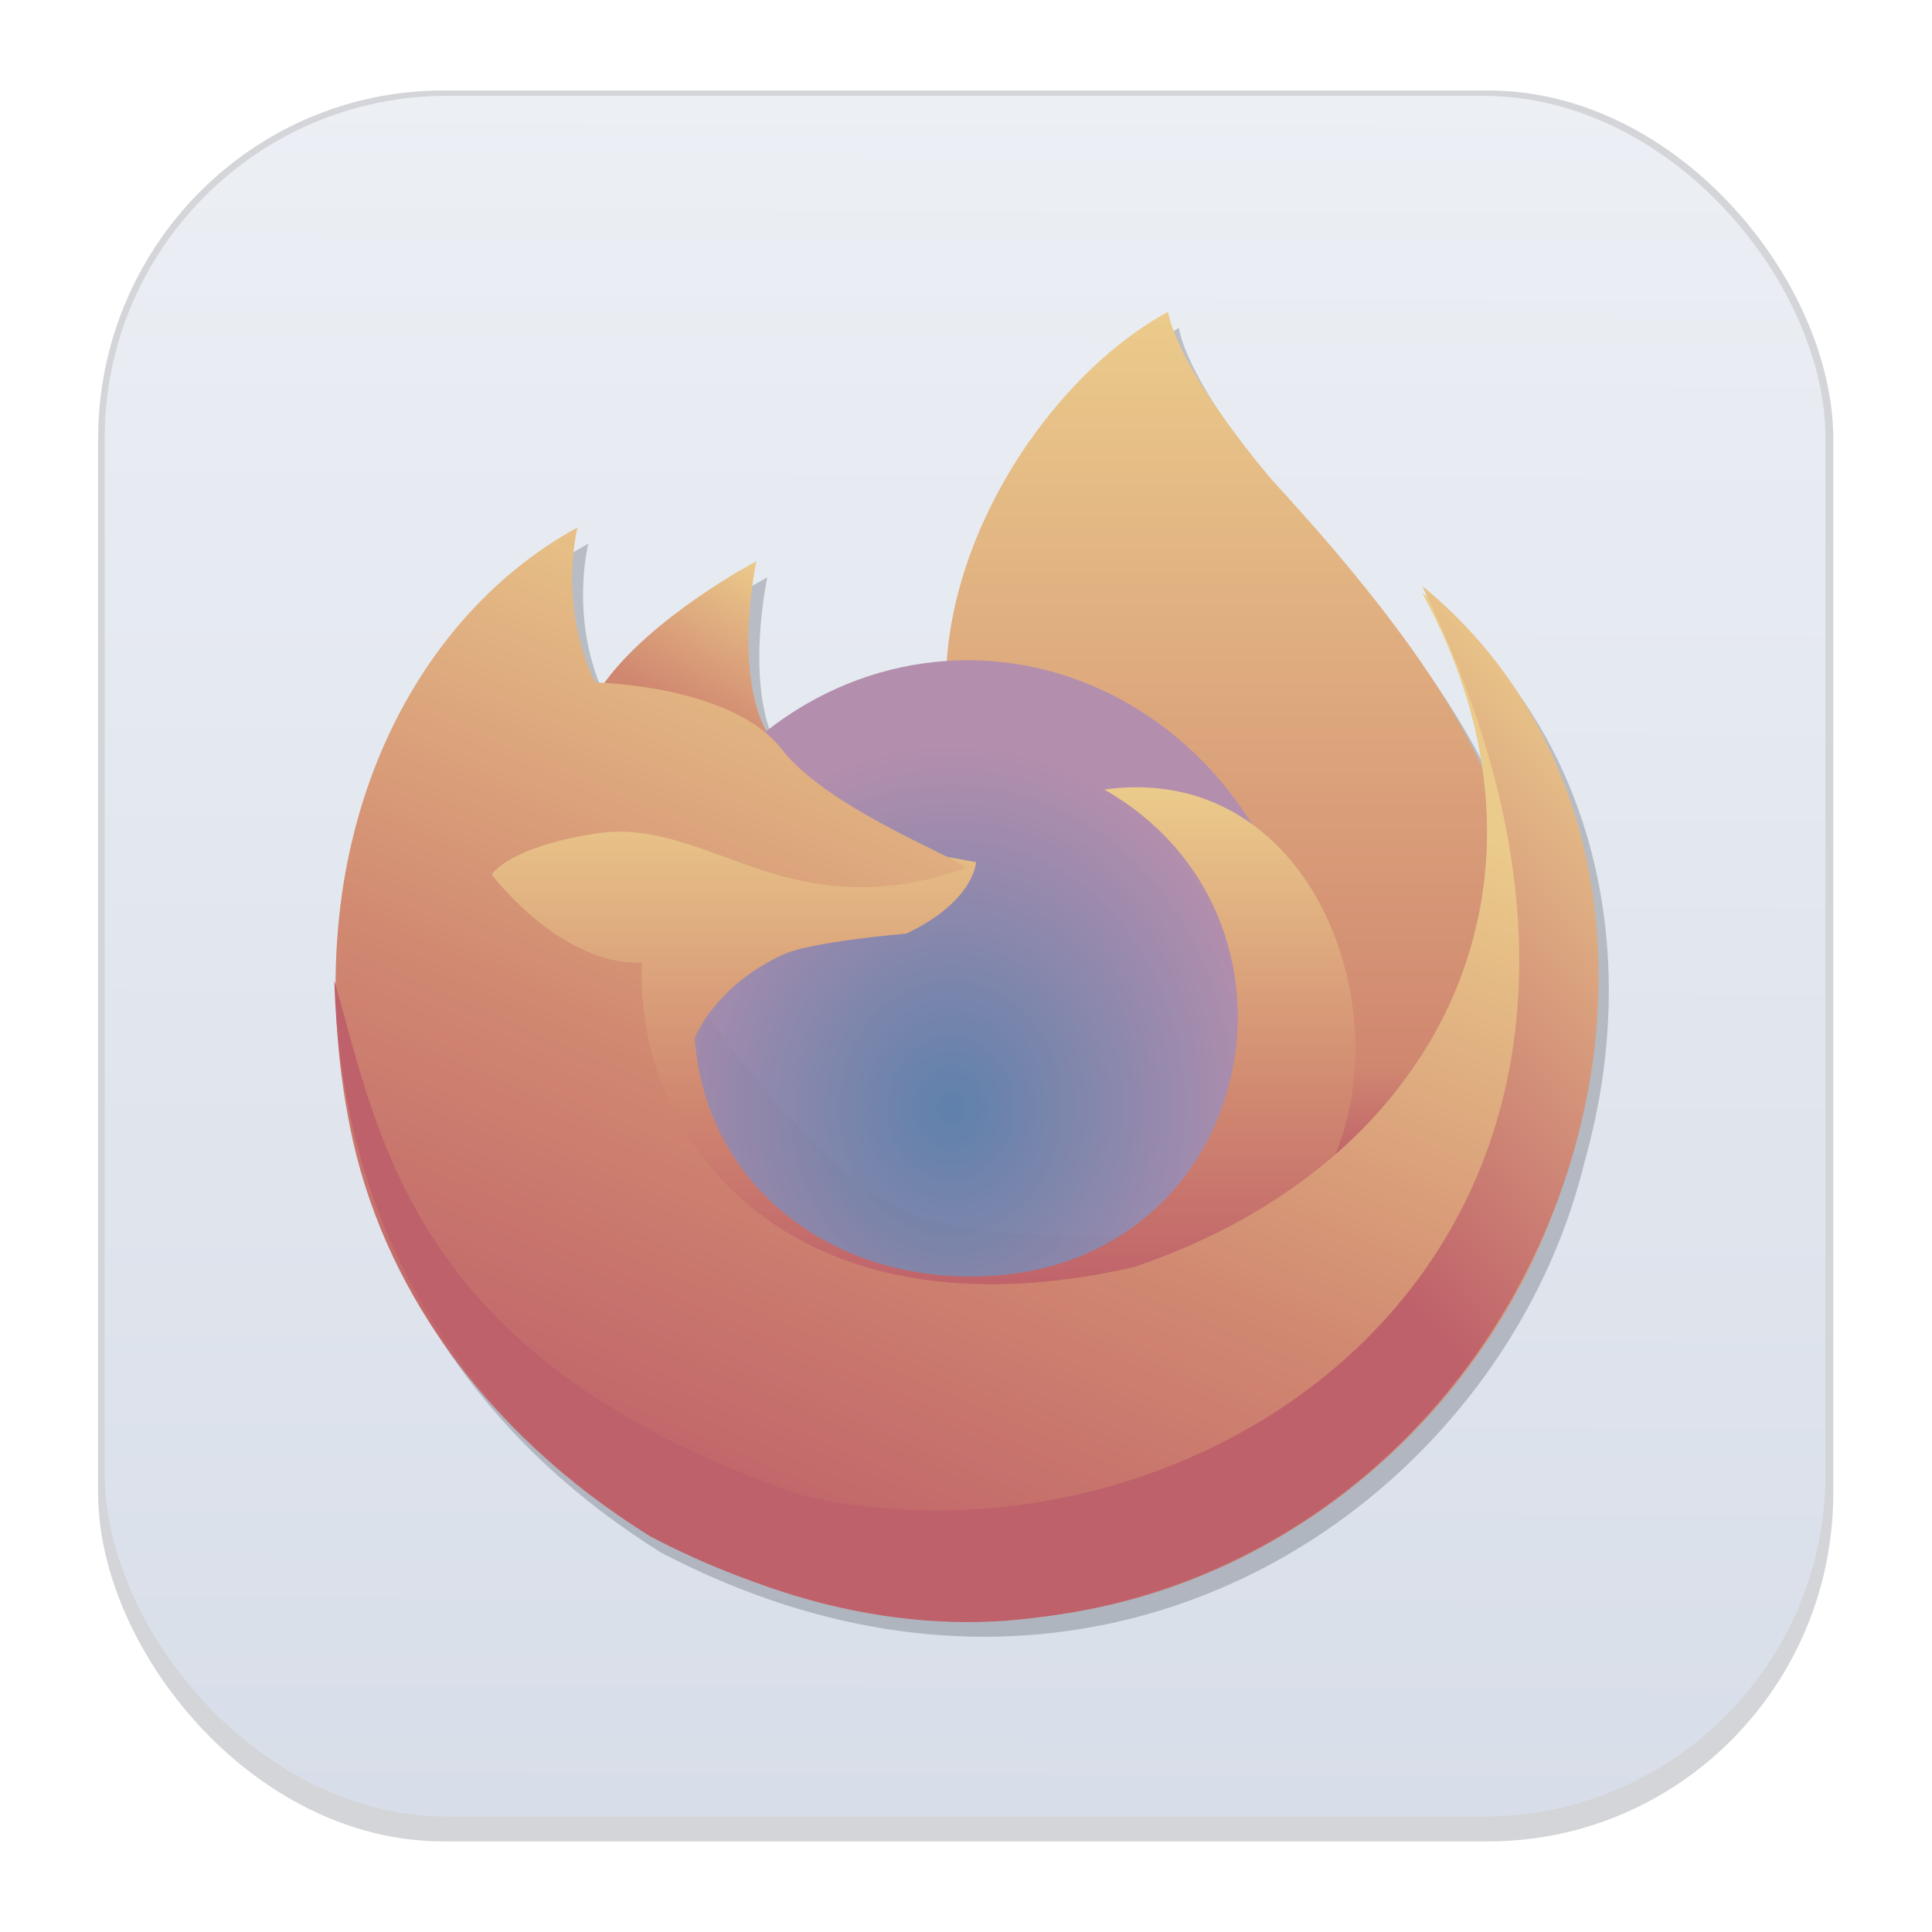 <svg width="64" height="64" version="1.1" viewBox="0 0 16.933 16.933" xmlns="http://www.w3.org/2000/svg">
 <defs>
  <radialGradient id="radialGradient19316" cx="26.376" cy="-16.036" r="4.699" gradientTransform="matrix(.931 .012 -.013 1.065 -36.597 2.03)" gradientUnits="userSpaceOnUse">
   <stop stop-color="#5e81ac" offset="0"/>
   <stop stop-color="#b48ead" offset="1"/>
  </radialGradient>
  <filter id="filter21906" x="-.116" y="-.273" width="1.233" height="1.545" color-interpolation-filters="sRGB">
   <feGaussianBlur stdDeviation="0.372"/>
  </filter>
  <linearGradient id="linearGradient21964" x1="-12.281" x2="-11.751" y1="-16.241" y2="-12.378" gradientUnits="userSpaceOnUse">
   <stop stop-color="#2e3440" offset="0"/>
   <stop stop-color="#2e3440" offset="1"/>
  </linearGradient>
  <linearGradient id="linearGradient22615" x1="-8.818" x2="-8.818" y1="-25.649" y2="-13.994" gradientTransform="translate(-.047 .047)" gradientUnits="userSpaceOnUse">
   <stop stop-color="#ebcb8b" offset="0"/>
   <stop stop-color="#d08770" offset=".883"/>
   <stop stop-color="#bf616a" offset="1"/>
  </linearGradient>
  <linearGradient id="linearGradient23225" x1="-15.014" x2="-15.014" y1="-19.093" y2="-12.175" gradientTransform="translate(.047)" gradientUnits="userSpaceOnUse">
   <stop stop-color="#ebcb8b" offset="0"/>
   <stop stop-color="#d08770" offset=".619"/>
   <stop stop-color="#bf616a" offset="1"/>
  </linearGradient>
  <linearGradient id="linearGradient23601" x1="-13.294" x2="-18.47" y1="-22.432" y2="-10.43" gradientTransform="translate(-.095 .095)" gradientUnits="userSpaceOnUse">
   <stop stop-color="#ebcb8b" offset="0"/>
   <stop stop-color="#d08770" offset=".574"/>
   <stop stop-color="#bf616a" offset="1"/>
  </linearGradient>
  <linearGradient id="linearGradient25781" x1="-4.432" x2="1.052" y1="-4.894" y2="-10.115" gradientTransform="translate(-3.043 -9.173)" gradientUnits="userSpaceOnUse">
   <stop stop-color="#bf616a" offset="0"/>
   <stop stop-color="#dfae82" offset=".735"/>
   <stop stop-color="#ebcb8b" offset="1"/>
  </linearGradient>
  <linearGradient id="linearGradient26477" x1="-14.483" x2="-15.613" y1="-22.341" y2="-20.384" gradientTransform="translate(0 .142)" gradientUnits="userSpaceOnUse">
   <stop stop-color="#ebcb8b" offset="0"/>
   <stop stop-color="#d08770" offset="1"/>
  </linearGradient>
  <filter id="filter937" x="-.027" y="-.027" width="1.055" height="1.053" color-interpolation-filters="sRGB">
   <feGaussianBlur stdDeviation="0.198"/>
  </filter>
  <linearGradient id="linearGradient1340-5" x1="8.355" x2="8.4" y1="16.007" y2=".794" gradientTransform="translate(-.008 -.086)" gradientUnits="userSpaceOnUse">
   <stop stop-color="#d8dee9" offset="0"/>
   <stop stop-color="#eceff4" offset="1"/>
  </linearGradient>
  <filter id="filter1178-36" x="-.048" y="-.048" width="1.096" height="1.096" color-interpolation-filters="sRGB">
   <feGaussianBlur stdDeviation="0.307"/>
  </filter>
 </defs>
 <g transform="translate(-0 -.114)">
  <rect transform="matrix(.991 0 0 1 .073 .002)" x=".794" y=".905" width="15.346" height="15.346" rx="3.053" ry="3.053" fill="#2e3440" filter="url(#filter1178-36)" opacity=".45" stroke-linecap="round" stroke-linejoin="round" stroke-width="1.249" style="mix-blend-mode:normal"/>
 </g>
 <rect x=".918" y=".84" width="15.081" height="15.081" rx="3" ry="3" fill="url(#linearGradient1340-5)" stroke-linecap="round" stroke-linejoin="round" stroke-width="1.227"/>
 <rect x=".005" y="-.08" width="16.924" height="16.927" fill="none" opacity=".15" stroke-linecap="round" stroke-linejoin="round" stroke-width="1.052"/>
 <g transform="matrix(.642 0 0 .642 16.023 19.312)" fill="#2e3440" filter="url(#filter937)" opacity=".25" style="mix-blend-mode:normal">
  <path d="m-16.589-20.495c0.649-0.936 2.106-1.704 2.106-1.704s-0.319 1.469 0.134 2.322c-0.131 0.11-0.864-0.21-1.02-0.249-0.432-0.108-0.958-0.063-1.22-0.37z"/>
  <path d="m-11.889-20.779c0.12-2.014 1.542-4.016 3.024-4.824 0.165 0.842 1.419 2.294 1.419 2.294 1.144 1.246 2.326 2.673 2.936 4.069 0.428 2.544-1.338 4.569-2.211 5.299 0.749-1.599 0.052-3.853-1.102-4.657-0.233-0.15-0.881-2.164-4.066-2.181"/>
  <ellipse cx="-11.6" cy="-15.725" rx="4.699" ry="5.121"/>
  <path transform="matrix(.917 .404 -.292 .707 -5.679 1.328)" d="m-15.361-15.751s2.185 1.771 3.493 1.791c1.391 0.021 3.771-1.791 3.771-1.791 0.879 0.593-0.732 2.379-1.73 2.898-1.214 0.632-2.943 0.439-4.097-0.299-0.834-0.534-2.036-1.81-1.438-2.599z" filter="url(#filter21906)" opacity=".15" style="mix-blend-mode:normal"/>
  <path d="m-9.733-19.081c3.27-0.45 4.42 4.167 2.482 5.964-4.104 2.206-9.91 0.908-10.915-3.467-0.124-0.618-0.211-1.517 0.228-1.955 0.6-0.6 5.607 0.292 6.453 0.449 0 0-0.02 0.534-0.953 0.976 0 0-1.294 0.108-1.675 0.283-0.944 0.432-1.212 1.14-1.212 1.14 0.142 2.067 1.972 3.423 4.143 3.242 3.574-0.298 4.458-4.912 1.45-6.631z"/>
  <path d="m-16.048-16.718c-1.109 0.046-2.049-1.202-2.049-1.202s0.202-0.362 1.394-0.557c1.56-0.256 2.596 1.325 5.056 0.477 0.158-0.065-1.816-0.761-2.493-1.633-0.682-0.879-2.543-0.909-2.543-0.909-0.516-1.052-0.243-2.117-0.243-2.117-2.342 1.279-3.868 4.389-3.104 8.195 0.422 2.105 1.783 4.136 4.096 5.578 6.191 3.244 11.791-0.923 12.69-5.718 1.099-4.79-2.149-7.161-2.149-7.161 2.08 3.812 0.379 7.742-3.938 9.204-4.635 1.056-6.823-1.664-6.716-4.157z"/>
  <path d="m-5.394-21.86c4.341 8.906-2.91 13.696-8.464 12.416-5.276-1.823-5.748-4.777-6.387-7.031 0.154 6.06 5.298 8.92 9.166 8.633 7.582-0.563 10.609-9.98 5.685-14.018z"/>
 </g>
 <g transform="matrix(.642 0 0 .642 15.928 19.17)">
  <path d="m-16.589-20.495c0.649-0.936 2.106-1.704 2.106-1.704s-0.319 1.469 0.134 2.322c-0.131 0.11-0.864-0.21-1.02-0.249-0.432-0.108-0.958-0.063-1.22-0.37z" fill="url(#linearGradient26477)"/>
  <path d="m-11.889-20.779c0.12-2.014 1.542-4.016 3.024-4.824 0.165 0.842 1.419 2.294 1.419 2.294 1.144 1.246 2.326 2.673 2.936 4.069 0.428 2.544-1.338 4.569-2.211 5.299 0.749-1.599 0.052-3.853-1.102-4.657-0.233-0.15-0.881-2.164-4.066-2.181" fill="url(#linearGradient22615)"/>
  <ellipse cx="-11.6" cy="-15.725" rx="4.699" ry="5.121" fill="url(#radialGradient19316)"/>
  <path transform="matrix(.917 .404 -.292 .707 -5.679 1.328)" d="m-15.361-15.751s2.185 1.771 3.493 1.791c1.391 0.021 3.771-1.791 3.771-1.791 0.879 0.593-0.732 2.379-1.73 2.898-1.214 0.632-2.943 0.439-4.097-0.299-0.834-0.534-2.036-1.81-1.438-2.599z" fill="url(#linearGradient21964)" filter="url(#filter21906)" opacity=".15" style="mix-blend-mode:normal"/>
  <path d="m-9.733-19.081c3.27-0.45 4.42 4.167 2.482 5.964-4.104 2.206-9.91 0.908-10.915-3.467-0.124-0.618-0.211-1.517 0.228-1.955 0.6-0.6 5.607 0.292 6.453 0.449 0 0-0.02 0.534-0.953 0.976 0 0-1.294 0.108-1.675 0.283-0.944 0.432-1.212 1.14-1.212 1.14 0.142 2.067 1.972 3.423 4.143 3.242 3.574-0.298 4.458-4.912 1.45-6.631z" fill="url(#linearGradient23225)"/>
  <path d="m-16.048-16.718c-1.109 0.046-2.049-1.202-2.049-1.202s0.202-0.362 1.394-0.557c1.56-0.256 2.596 1.325 5.056 0.477 0.158-0.065-1.816-0.761-2.493-1.633-0.682-0.879-2.543-0.909-2.543-0.909-0.516-1.052-0.243-2.117-0.243-2.117-2.342 1.279-3.868 4.389-3.104 8.195 0.422 2.105 1.783 4.136 4.096 5.578 6.191 3.244 11.791-0.923 12.69-5.718 1.099-4.79-2.149-7.161-2.149-7.161 2.08 3.812 0.379 7.742-3.938 9.204-4.635 1.056-6.823-1.664-6.716-4.157z" fill="url(#linearGradient23601)"/>
  <path d="m-5.394-21.86c4.341 8.906-2.91 13.696-8.464 12.416-5.276-1.823-5.748-4.777-6.387-7.031 0.154 6.06 5.299 9.028 9.167 8.741 7.62-0.603 10.608-10.089 5.684-14.127z" fill="url(#linearGradient25781)"/>
 </g>
</svg>
